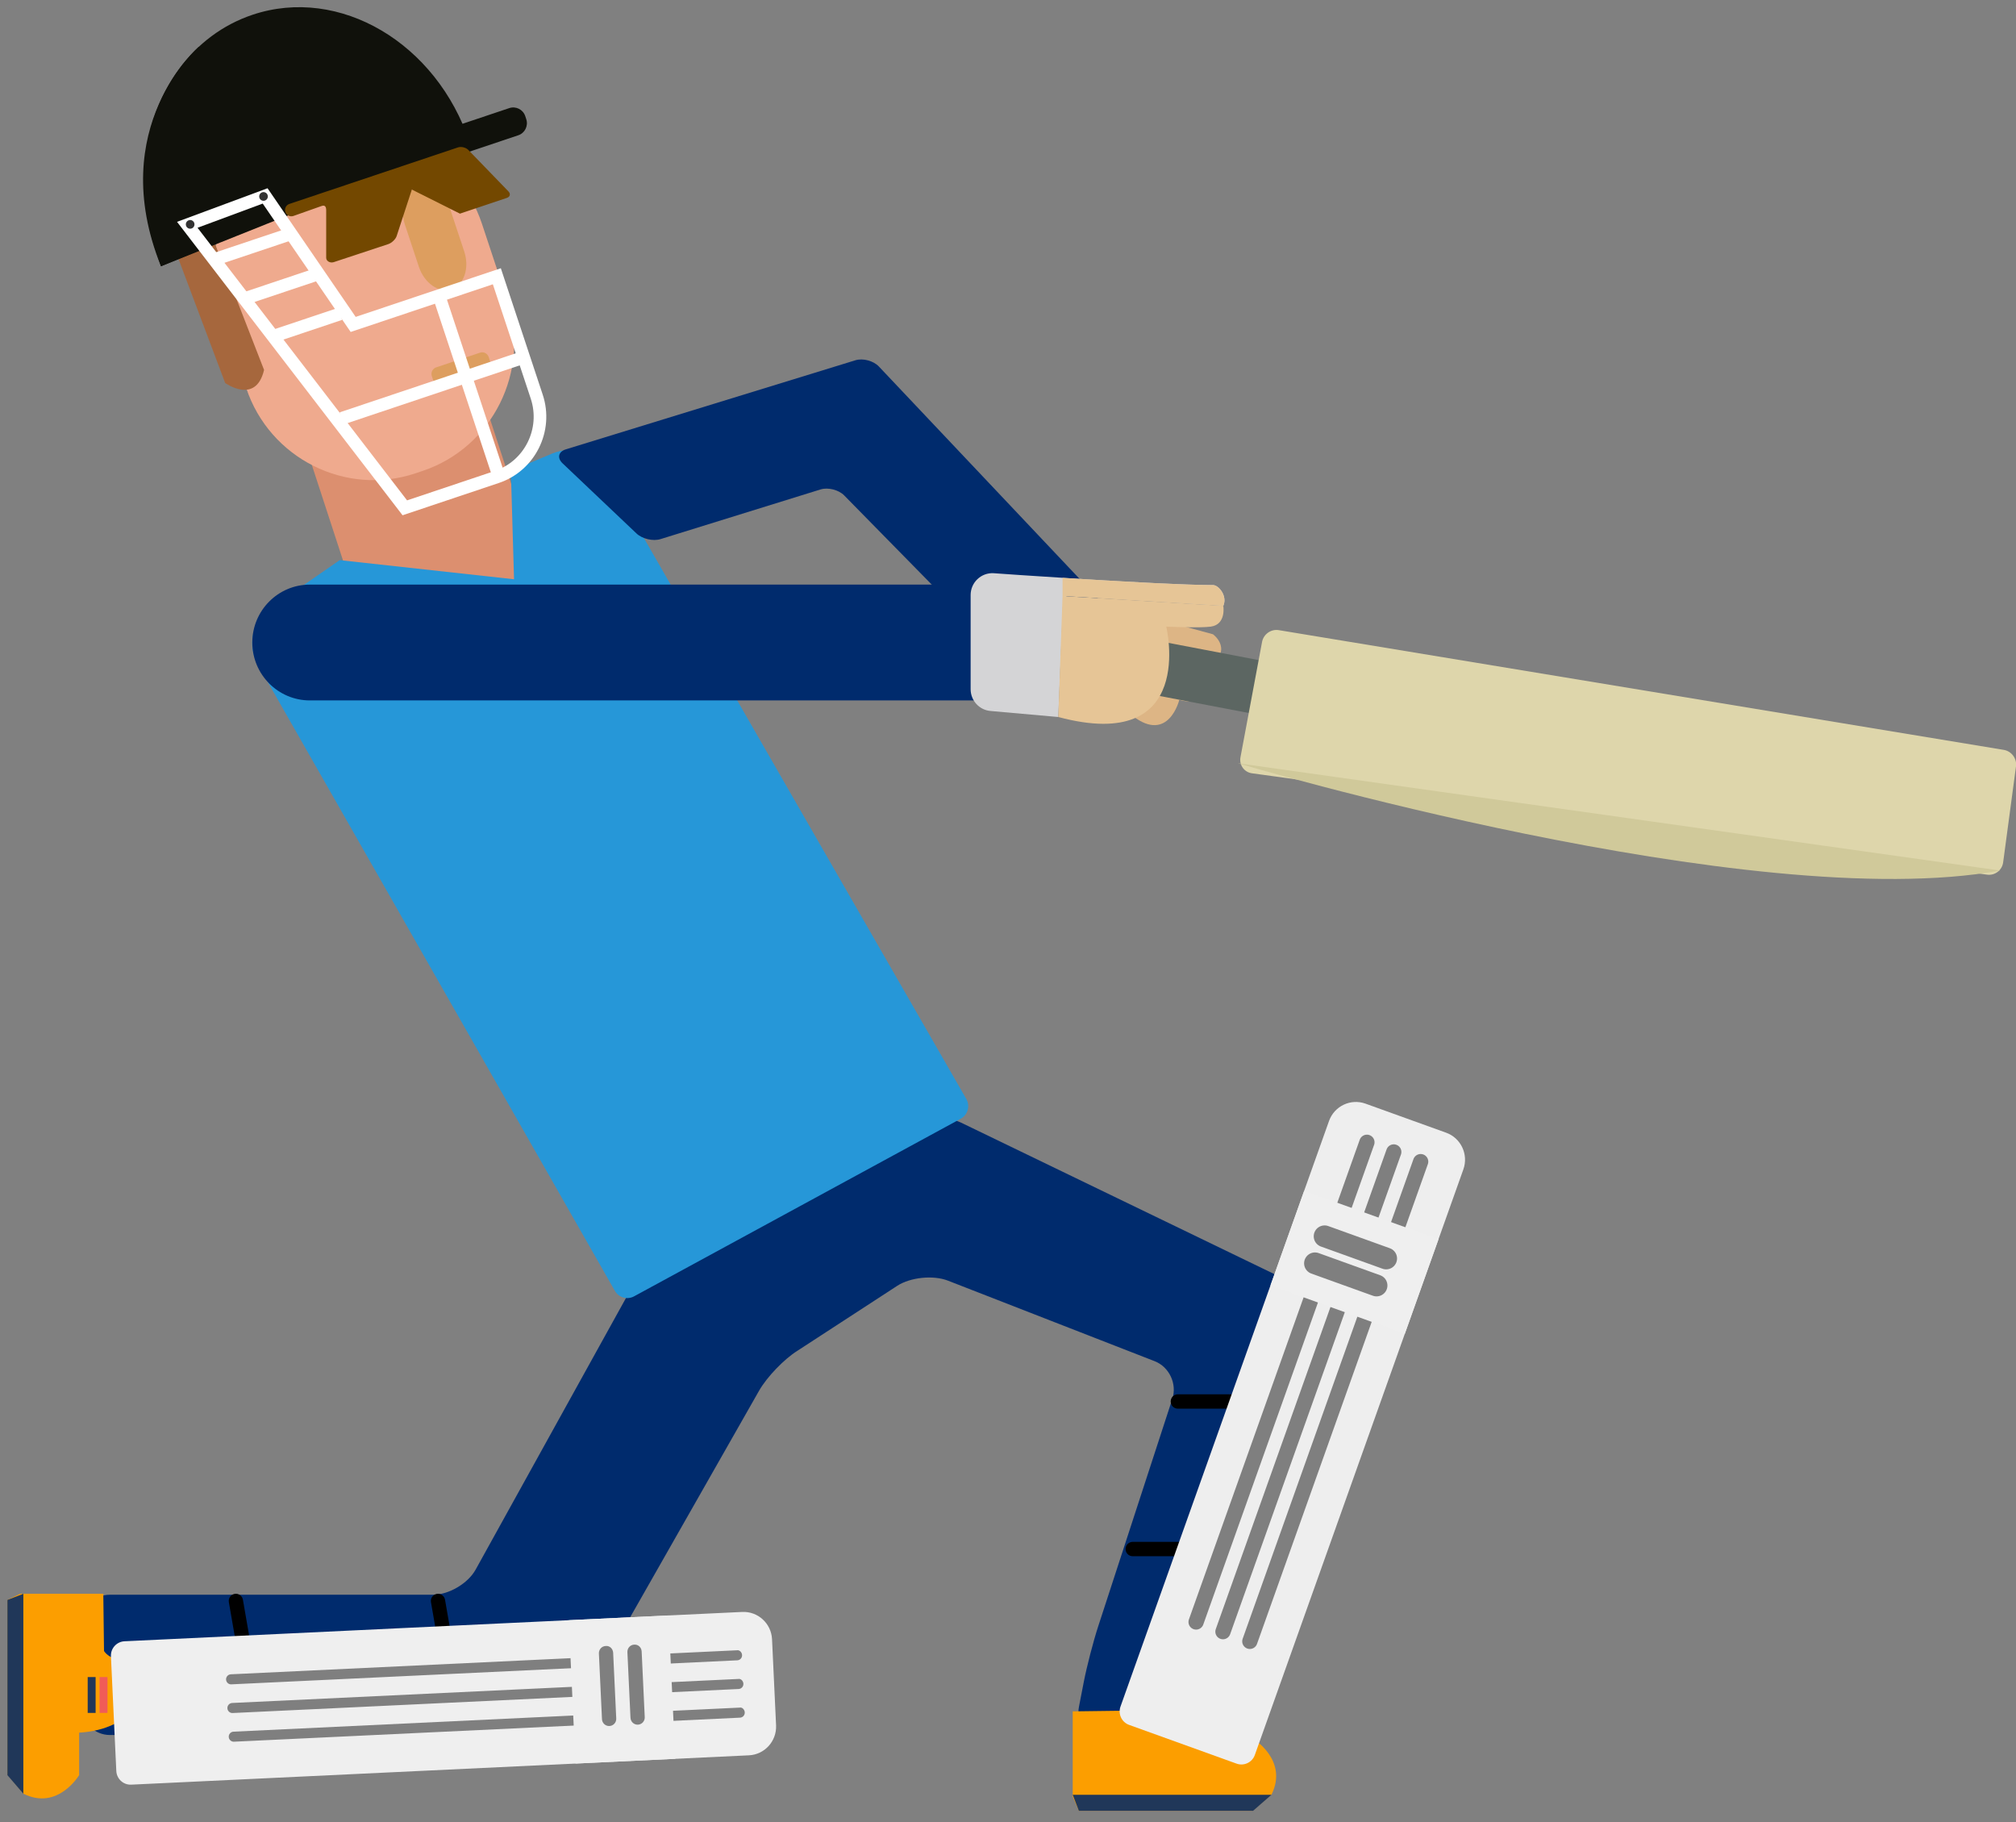 <?xml version="1.0" encoding="UTF-8"?>
<svg width="166px" height="150px" viewBox="0 0 166 150" version="1.1" xmlns="http://www.w3.org/2000/svg" xmlns:xlink="http://www.w3.org/1999/xlink">
    <rect x="0" y="0" width="166" height="150" fill="#808080" stroke="none"/>
    <!-- Generator: Sketch 49 (51002) - http://www.bohemiancoding.com/sketch -->
    <title>batsman</title>
    <desc>Created with Sketch.</desc>
    <defs></defs>
    <g id="Page-1" stroke="none" stroke-width="1" fill="none" fill-rule="evenodd">
        <g id="Cricket-API" transform="translate(-309, -556)">
            <g id="batsman" transform="translate(309, 556)">
                <g id="Player" transform="translate(83.078, 75) scale(-1, 1) translate(-83.078, -75) translate(0.137, 0)">
                    <path d="M99.851,103.452 C98.714,104.071 97.269,105.505 96.64,106.641 L84.137,129.223 C83.508,130.358 81.936,131.287 80.644,131.287 L54.024,131.287 C52.732,131.287 51.674,132.351 51.674,133.651 L51.674,140.473 C51.674,141.773 52.732,142.836 54.024,142.836 L88.995,142.836 C90.288,142.836 91.871,141.914 92.513,140.785 L107.476,114.495 C108.118,113.367 109.542,111.884 110.641,111.2 L118.86,105.852 C119.948,105.15 121.825,104.96 123.029,105.43 L140.049,112.06 C141.253,112.53 141.91,113.925 141.508,115.159 L135.397,133.905 C134.995,135.141 134.462,137.195 134.214,138.471 L133.817,140.517 C133.569,141.793 134.424,142.836 135.716,142.836 L145.37,142.836 C146.663,142.836 148.09,141.84 148.542,140.622 L159.166,111.979 C159.618,110.761 159.035,109.303 157.87,108.74 L124.128,92.43 C122.964,91.867 121.08,91.912 119.943,92.53 L99.851,103.452 Z" id="Fill-1" fill="#002B6D" fill-rule="nonzero" transform="translate(105.497, 117.436) scale(-1, 1) translate(-105.497, -117.436) "></path>
                    <polygon id="Fill-3" fill="#DC8F6F" fill-rule="nonzero" transform="translate(133.023, 36.336) scale(-1, 1) translate(-133.023, -36.336) " points="144.839 48.158 130.48 52.901 121.208 24.514 135.567 19.771"></polygon>
                    <path d="M93.499,46.113 L87.824,50.037 C86.312,51.083 85.85,53.121 86.763,54.722 L116.158,106.272 C116.475,106.827 117.175,107.028 117.736,106.723 L144.634,92.101 C145.217,91.784 145.424,91.046 145.093,90.47 L115.406,38.834 C114.52,37.293 112.634,36.652 110.999,37.337 L107.593,38.764 L107.854,47.688 L93.499,46.113 Z" id="Fill-5" fill="#2697D8" fill-rule="nonzero" transform="translate(115.773, 71.965) scale(-1, 1) translate(-115.773, -71.965) "></path>
                    <path d="M145.244,57.663 L87.457,57.663 C84.839,57.663 82.717,55.528 82.717,52.895 C82.717,50.262 84.839,48.128 87.457,48.128 L145.244,48.128 L145.244,57.663 Z" id="Fill-7" fill="#002B6D" fill-rule="nonzero" transform="translate(113.98, 52.895) scale(-1, 1) translate(-113.98, -52.895) "></path>
                    <path d="M75.211,38.147 C74.74,37.701 74.861,37.181 75.48,36.991 L99.318,29.66 C99.936,29.47 100.806,29.7 101.251,30.171 L119.729,49.719 C120.174,50.191 120.01,50.576 119.364,50.576 L109.186,50.576 C108.54,50.576 107.639,50.197 107.185,49.735 L98.397,40.786 C97.943,40.323 97.066,40.102 96.449,40.294 L83.275,44.382 C82.658,44.574 81.768,44.365 81.297,43.92 L75.211,38.147 Z" id="Fill-9" fill="#002B6D" fill-rule="nonzero" transform="translate(97.452, 40.085) scale(-1, 1) translate(-97.452, -40.085) "></path>
                    <path d="M68.954,51.047 L73.25,52.217 C73.25,52.217 75.128,53.567 72.623,55.097 C72.623,55.097 73.339,58.427 70.475,57.617 C70.475,57.617 69.599,61.216 66.648,58.949 L65.465,53.567 L66.648,51.857 L68.954,51.047 Z" id="Fill-11" fill="#DDB585" fill-rule="nonzero" transform="translate(69.695, 55.373) scale(-1, 1) translate(-69.695, -55.373) "></path>
                    <polygon id="Fill-13" fill="#5C6662" fill-rule="nonzero" transform="translate(67.294, 55.66) scale(-1, 1) translate(-67.294, -55.66) " points="61.045 52.213 74.365 54.755 73.543 59.108 60.224 56.566"></polygon>
                    <path d="M3.184,51.877 C2.546,51.771 1.926,52.208 1.807,52.847 L0.029,62.341 C-0.09,62.979 0.336,63.574 0.976,63.662 L61.508,72.007 C62.149,72.096 62.743,71.641 62.829,70.996 L63.886,63.098 C63.973,62.453 63.521,61.84 62.884,61.735 L3.184,51.877 Z" id="Fill-15" fill="#DED6AB" fill-rule="nonzero" transform="translate(31.953, 61.94) scale(-1, 1) translate(-31.953, -61.94) "></path>
                    <path d="M1.328,62.835 C1.328,62.835 43.63,75.408 64.094,71.667" id="Fill-17" fill="#D0C99A" fill-rule="nonzero" transform="translate(32.711, 67.599) scale(-1, 1) translate(-32.711, -67.599) "></path>
                    <path d="M66.871,58.535 L72.414,59.029 L72.791,49.877 C72.791,48.708 73.645,49.067 73.645,49.067 L86.001,49.877 C86.359,49.067 85.626,48.167 85.151,48.167 C80.744,48.167 67.082,47.19 67.082,47.19 C66.057,47.134 65.196,47.955 65.196,48.987 L65.196,56.738 C65.196,57.688 65.929,58.474 66.871,58.535" id="Fill-19" fill="#D4D4D6" fill-rule="nonzero" transform="translate(75.646, 53.108) scale(-1, 1) translate(-75.646, -53.108) "></path>
                    <path d="M65.196,49.067 L78.432,49.877 C78.79,49.067 78.057,48.167 77.582,48.167 C75.202,48.167 69.364,47.834 65.196,47.572" id="Fill-21" fill="#E6C596" fill-rule="nonzero" transform="translate(71.862, 48.725) scale(-1, 1) translate(-71.862, -48.725) "></path>
                    <path d="M65.619,49.067 L65.269,59.029 C76.72,62.089 74.158,51.587 74.158,51.587 C74.158,51.587 76.919,51.715 77.827,51.587 C79.117,51.406 78.856,49.877 78.856,49.877" id="Fill-23" fill="#E6C596" fill-rule="nonzero" transform="translate(72.073, 54.328) scale(-1, 1) translate(-72.073, -54.328) "></path>
                    <path d="M60.938,140.889 L65.623,140.829 C65.623,140.829 66.113,140.53 66.25,139.87 C66.428,139.014 65.775,136.504 68.817,137.488 C68.817,137.488 72.036,138.517 72.308,143.137 L75.784,143.137 C75.784,143.137 78.718,144.904 77.306,147.745 L75.73,149.076 L61.442,149.076 L60.938,147.894" id="Fill-25" fill="#FC9E00" fill-rule="nonzero" transform="translate(69.314, 143.17) scale(-1, 1) translate(-69.314, -143.17) "></path>
                    <polygon id="Fill-28" fill="#203759" fill-rule="nonzero" transform="translate(69.506, 148.484) scale(-1, 1) translate(-69.506, -148.484) " points="77.691 147.756 61.322 147.756 61.828 149.076 76.17 149.076"></polygon>
                    <polygon id="Fill-30" fill="#F05C58" fill-rule="nonzero" transform="translate(69.403, 141.268) scale(-1, 1) translate(-69.403, -141.268) " points="67.936 141.195 70.87 141.195 70.87 140.54 67.936 140.54"></polygon>
                    <polygon id="Fill-32" fill="#203759" fill-rule="nonzero" transform="translate(69.403, 142.251) scale(-1, 1) translate(-69.403, -142.251) " points="67.936 142.178 70.87 142.178 70.87 141.523 67.936 141.523"></polygon>
                    <path d="M161.689,131.208 L161.748,135.92 C161.748,135.92 162.045,136.413 162.701,136.551 C163.553,136.729 166.171,136.073 165.193,139.132 C165.193,139.132 164.293,142.369 159.7,142.642 L159.7,146.139 C159.7,146.139 157.942,149.089 155.117,147.669 L153.794,146.085 L153.794,131.715 L154.846,131.208" id="Fill-33" fill="#FC9E00" fill-rule="nonzero" transform="translate(159.601, 139.632) scale(-1, 1) translate(-159.601, -139.632) "></path>
                    <polygon id="Fill-34" fill="#203759" fill-rule="nonzero" transform="translate(164.681, 139.438) scale(-1, 1) translate(-164.681, -139.438) " points="165.265 147.669 165.265 131.207 163.952 131.716 163.952 146.139"></polygon>
                    <polygon id="Fill-35" fill="#F05C58" fill-rule="nonzero" transform="translate(157.091, 139.542) scale(-1, 1) translate(-157.091, -139.542) " points="156.363 141.017 157.014 141.017 157.014 138.066 156.363 138.066"></polygon>
                    <polygon id="Fill-36" fill="#203759" fill-rule="nonzero" transform="translate(158.069, 139.542) scale(-1, 1) translate(-158.069, -139.542) " points="157.34 141.017 157.992 141.017 157.992 138.066 157.34 138.066"></polygon>
                    <path d="M147.845,24.744 C149.761,30.527 146.625,36.837 140.875,38.764 L140.283,38.963 C134.532,40.891 128.258,37.737 126.342,31.953 L124.24,25.614 C122.323,19.831 125.459,13.521 131.21,11.594 L131.802,11.395 C137.553,9.467 143.826,12.621 145.743,18.404 L147.845,24.744 Z" id="Fill-37" fill="#EFAA8E" fill-rule="nonzero" transform="translate(136.042, 25.179) scale(-1, 1) translate(-136.042, -25.179) "></path>
                    <path d="M144.275,21.34 L148.109,31.529 C148.109,31.529 150.629,33.346 151.313,30.455 L147.014,19.412 L144.275,21.34 Z" id="Fill-38" fill="#A6673D" fill-rule="nonzero" transform="translate(147.794, 25.752) scale(-1, 1) translate(-147.794, -25.752) "></path>
                    <path d="M142.033,9.814 C142.213,10.36 141.918,10.955 141.376,11.136 L124.085,16.934 C123.542,17.115 122.951,16.818 122.77,16.273 L122.685,16.018 C122.505,15.473 122.801,14.878 123.343,14.697 L140.635,8.899 C141.177,8.718 141.768,9.015 141.949,9.56 L142.033,9.814 Z" id="Fill-39" fill="#10110B" fill-rule="nonzero" transform="translate(132.359, 12.916) scale(-1, 1) translate(-132.359, -12.916) "></path>
                    <path d="M128.249,20.437 C126.469,15.07 127.387,9.535 130.233,5.674 C131.742,3.626 133.795,2.048 136.276,1.217 C143.433,-1.183 151.442,3.533 154.166,11.748 L128.74,21.918 L128.249,20.437 Z" id="Fill-40" fill="#10110B" fill-rule="nonzero" transform="translate(140.752, 11.255) scale(-1, 1) translate(-140.752, -11.255) "></path>
                    <path d="M154.199,17.14 C154.199,17.14 155.304,8.609 145.804,3.85 C145.804,3.85 138.056,10.436 142.684,21.918 L154.199,17.14 Z" id="Fill-41" fill="#10110B" fill-rule="nonzero" transform="translate(147.724, 12.884) scale(-1, 1) translate(-147.724, -12.884) "></path>
                    <polygon id="Fill-42" fill="#FFFFFF" fill-rule="nonzero" transform="translate(145.256, 20.318) scale(-1, 1) translate(-145.256, -20.318) " points="148.537 19.769 142.305 21.859 141.976 20.867 148.208 18.778"></polygon>
                    <polygon id="Fill-43" fill="#FFFFFF" fill-rule="nonzero" transform="translate(142.565, 23.473) scale(-1, 1) translate(-142.565, -23.473) " points="145.802 22.938 139.656 24.998 139.328 24.007 145.474 21.947"></polygon>
                    <polygon id="Fill-44" fill="#FFFFFF" fill-rule="nonzero" transform="translate(140.819, 26.781) scale(-1, 1) translate(-140.819, -26.781) " points="143.788 26.336 138.177 28.217 137.849 27.225 143.459 25.345"></polygon>
                    <path d="M130.462,29.724 C130.56,30.02 130.4,30.342 130.106,30.441 L126.492,31.652 C126.198,31.751 125.878,31.59 125.78,31.294 L125.67,30.961 C125.572,30.666 125.732,30.343 126.026,30.245 L129.64,29.033 C129.934,28.935 130.254,29.096 130.352,29.391 L130.462,29.724 Z" id="Fill-45" fill="#DD9E5F" fill-rule="nonzero" transform="translate(128.066, 30.342) scale(-1, 1) translate(-128.066, -30.342) "></path>
                    <polygon id="Fill-46" fill="#FFFFFF" fill-rule="nonzero" transform="translate(130.511, 31.97) scale(-1, 1) translate(-130.511, -31.97) " points="138.044 29.996 123.307 34.937 122.978 33.945 137.715 29.004"></polygon>
                    <polygon id="Fill-47" fill="#FFFFFF" fill-rule="nonzero" transform="translate(127.395, 31.817) scale(-1, 1) translate(-127.395, -31.817) " points="130.283 38.88 129.298 39.211 124.506 24.754 125.491 24.423"></polygon>
                    <path d="M132.68,20.706 C133.132,22.069 132.66,23.466 131.632,23.811 C130.605,24.155 129.394,23.322 128.942,21.959 L127.792,18.489 C127.34,17.126 127.811,15.729 128.839,15.384 C129.867,15.04 131.078,15.873 131.529,17.236 L132.68,20.706 Z" id="Fill-48" fill="#DD9E5F" fill-rule="nonzero" transform="translate(130.236, 19.597) scale(-1, 1) translate(-130.236, -19.597) "></path>
                    <path d="M138.441,17.588 L142.302,16.294 C142.573,16.203 142.631,15.96 142.432,15.754 L139.132,12.345 C138.932,12.139 138.547,12.045 138.276,12.136 L124.394,16.79 C124.122,16.881 123.975,17.178 124.065,17.451 C124.156,17.724 124.451,17.873 124.722,17.782 L127.061,16.955 C127.332,16.864 127.428,17.025 127.428,17.312 L127.428,21.224 C127.428,21.512 127.775,21.673 128.047,21.582 L132.545,20.095 C132.816,20.004 133.142,19.705 133.23,19.432 L134.482,15.606" id="Fill-49" fill="#734800" fill-rule="nonzero" transform="translate(133.294, 16.854) scale(-1, 1) translate(-133.294, -16.854) "></path>
                    <path d="M139.978,41.194 L147.206,38.77 C149.651,37.95 150.978,35.282 150.163,32.822 L147.041,23.404 L135.334,27.329 L128.092,16.759 L122.724,18.751 L139.978,41.194 Z M147.534,39.762 L139.606,42.42 L121.036,18.263 L128.489,15.498 L135.746,26.089 L147.698,22.083 L151.148,32.492 C152.145,35.498 150.523,38.759 147.534,39.762 Z" id="Fill-55" fill="#FFFFFF" fill-rule="nonzero" transform="translate(136.239, 28.959) scale(-1, 1) translate(-136.239, -28.959) "></path>
                    <path d="M149.952,18.358 C150.015,18.546 149.914,18.749 149.727,18.811 C149.541,18.873 149.34,18.772 149.278,18.585 C149.216,18.397 149.316,18.195 149.503,18.132 C149.689,18.07 149.89,18.171 149.952,18.358" id="Fill-56" fill="#333333" fill-rule="nonzero" transform="translate(149.988, 18.842) scale(-1, 1) translate(-149.988, -18.842) "></path>
                    <path d="M143.912,16.06 C143.975,16.247 143.874,16.45 143.687,16.512 C143.502,16.575 143.3,16.473 143.238,16.286 C143.176,16.099 143.277,15.896 143.463,15.834 C143.649,15.772 143.85,15.873 143.912,16.06" id="Fill-57" fill="#333333" fill-rule="nonzero" transform="translate(143.948, 16.543) scale(-1, 1) translate(-143.948, -16.543) "></path>
                    <path d="M69.037,115.969 L63.436,115.969 C63.111,115.969 62.849,115.705 62.849,115.379 C62.849,115.052 63.111,114.787 63.436,114.787 L69.037,114.787 C69.361,114.787 69.624,115.052 69.624,115.379 C69.624,115.705 69.361,115.969 69.037,115.969" id="Fill-58" fill="#000000" fill-rule="nonzero" transform="translate(66.236, 115.516) scale(-1, 1) translate(-66.236, -115.516) "></path>
                    <path d="M129.375,137.449 L128.414,131.9 C128.358,131.578 128.571,131.273 128.891,131.217 C129.211,131.161 129.515,131.376 129.571,131.697 L130.533,137.246 C130.588,137.568 130.374,137.873 130.055,137.93 C129.735,137.986 129.431,137.771 129.375,137.449" id="Fill-59" fill="#000000" fill-rule="nonzero" transform="translate(129.473, 134.573) scale(-1, 1) translate(-129.473, -134.573) "></path>
                    <path d="M146.017,137.449 L145.056,131.9 C145,131.578 145.213,131.273 145.534,131.217 C145.853,131.161 146.158,131.376 146.213,131.697 L147.175,137.246 C147.231,137.568 147.017,137.873 146.697,137.93 C146.377,137.986 146.073,137.771 146.017,137.449" id="Fill-60" fill="#000000" fill-rule="nonzero" transform="translate(146.115, 134.573) scale(-1, 1) translate(-146.115, -134.573) "></path>
                    <path d="M72.751,128.117 L67.303,128.117 C66.979,128.117 66.716,127.853 66.716,127.527 C66.716,127.2 66.979,126.935 67.303,126.935 L72.751,126.935 C73.076,126.935 73.338,127.2 73.338,127.527 C73.338,127.853 73.076,128.117 72.751,128.117" id="Fill-61" fill="#000000" fill-rule="nonzero" transform="translate(70.027, 127.664) scale(-1, 1) translate(-70.027, -127.664) "></path>
                    <path d="M55.014,145.193 L46.164,142.004 C45.553,141.785 45.236,141.108 45.454,140.494 L62.624,92.287 C63.061,91.058 64.407,90.419 65.629,90.859 L72.266,93.25 C73.488,93.69 74.124,95.043 73.686,96.272 L56.516,144.479 C56.297,145.093 55.625,145.412 55.014,145.193" id="Fill-62" fill="#EEEEEE" fill-rule="nonzero" transform="translate(59.605, 117.991) scale(-1, 1) translate(-59.605, -117.991) "></path>
                    <path d="M65.318,94.835 L51.253,134.328" id="Stroke-63" stroke="#7F7F7F" stroke-width="1.255" stroke-linecap="round" transform="translate(58.286, 114.582) scale(-1, 1) translate(-58.286, -114.582) "></path>
                    <path d="M63.106,95.632 L49.04,135.125" id="Stroke-64" stroke="#7F7F7F" stroke-width="1.255" stroke-linecap="round" transform="translate(56.073, 115.379) scale(-1, 1) translate(-56.073, -115.379) "></path>
                    <path d="M67.531,94.039 L53.465,133.531" id="Stroke-65" stroke="#7F7F7F" stroke-width="1.255" stroke-linecap="round" transform="translate(60.498, 113.785) scale(-1, 1) translate(-60.498, -113.785) "></path>
                    <polygon id="Fill-66" fill="#EFEFEF" fill-rule="nonzero" transform="translate(54.488, 103.921) scale(-1, 1) translate(-54.488, -103.921) " points="58.632 109.807 47.571 105.822 50.344 98.035 61.406 102.019"></polygon>
                    <path d="M51.88,101.779 L56.95,103.605" id="Stroke-67" stroke="#7F7F7F" stroke-width="1.791" stroke-linecap="round" transform="translate(54.415, 102.692) scale(-1, 1) translate(-54.415, -102.692) "></path>
                    <path d="M52.672,104.004 L57.742,105.83" id="Stroke-68" stroke="#7F7F7F" stroke-width="1.791" stroke-linecap="round" transform="translate(55.207, 104.917) scale(-1, 1) translate(-55.207, -104.917) "></path>
                    <path d="M102.558,145.798 L102.115,136.355 C102.084,135.703 102.585,135.15 103.233,135.119 L154.093,132.705 C155.39,132.643 156.49,133.65 156.552,134.954 L156.884,142.036 C156.945,143.34 155.944,144.447 154.648,144.508 L103.787,146.923 C103.139,146.954 102.589,146.45 102.558,145.798" id="Fill-69" fill="#EFEFEF" fill-rule="nonzero" transform="translate(129.5, 139.813) scale(-1, 1) translate(-129.5, -139.813) "></path>
                    <path d="M105.216,141.027 C104.998,141.027 104.816,140.854 104.805,140.632 C104.795,140.404 104.97,140.21 105.197,140.199 L146.863,138.222 C147.087,138.174 147.283,138.387 147.294,138.615 C147.304,138.844 147.13,139.037 146.902,139.048 L105.236,141.026 C105.229,141.027 105.222,141.027 105.216,141.027" id="Fill-70" fill="#7F7F7F" fill-rule="nonzero" transform="translate(126.05, 139.621) scale(-1, 1) translate(-126.05, -139.621) "></path>
                    <path d="M105.105,143.388 C104.887,143.388 104.705,143.215 104.694,142.993 C104.684,142.765 104.859,142.571 105.086,142.561 L146.752,140.581 C146.978,140.53 147.172,140.746 147.184,140.975 C147.193,141.204 147.019,141.398 146.791,141.408 L105.126,143.387 C105.118,143.388 105.112,143.388 105.105,143.388" id="Fill-71" fill="#7F7F7F" fill-rule="nonzero" transform="translate(125.939, 141.981) scale(-1, 1) translate(-125.939, -141.981) "></path>
                    <path d="M105.327,138.666 C105.109,138.666 104.926,138.493 104.916,138.271 C104.905,138.043 105.081,137.849 105.308,137.838 L146.974,135.861 C147.196,135.818 147.394,136.026 147.405,136.254 C147.415,136.483 147.24,136.676 147.013,136.687 L105.347,138.665 C105.34,138.666 105.333,138.666 105.327,138.666" id="Fill-72" fill="#7F7F7F" fill-rule="nonzero" transform="translate(126.16, 137.26) scale(-1, 1) translate(-126.16, -137.26) "></path>
                    <polygon id="Fill-73" fill="#EFEFEF" fill-rule="nonzero" transform="translate(114.802, 139.09) scale(-1, 1) translate(-114.802, -139.09) " points="110.971 145.186 110.417 133.383 118.633 132.993 119.187 144.796"></polygon>
                    <path d="M113.744,141.985 C113.433,141.985 113.173,141.738 113.158,141.422 L112.904,136.012 C112.889,135.686 113.139,135.409 113.463,135.395 C113.8,135.369 114.062,135.631 114.078,135.956 L114.332,141.366 C114.347,141.692 114.097,141.969 113.772,141.984 C113.763,141.985 113.753,141.985 113.744,141.985" id="Fill-74" fill="#7F7F7F" fill-rule="nonzero" transform="translate(113.631, 138.689) scale(-1, 1) translate(-113.631, -138.689) "></path>
                    <path d="M116.091,142.097 C115.78,142.097 115.52,141.85 115.505,141.534 L115.251,136.124 C115.236,135.798 115.486,135.521 115.811,135.507 C116.149,135.47 116.409,135.743 116.425,136.068 L116.679,141.478 C116.694,141.804 116.444,142.081 116.12,142.095 C116.11,142.097 116.101,142.097 116.091,142.097" id="Fill-75" fill="#7F7F7F" fill-rule="nonzero" transform="translate(115.978, 138.8) scale(-1, 1) translate(-115.978, -138.8) "></path>
                </g>
            </g>
        </g>
    </g>
</svg>